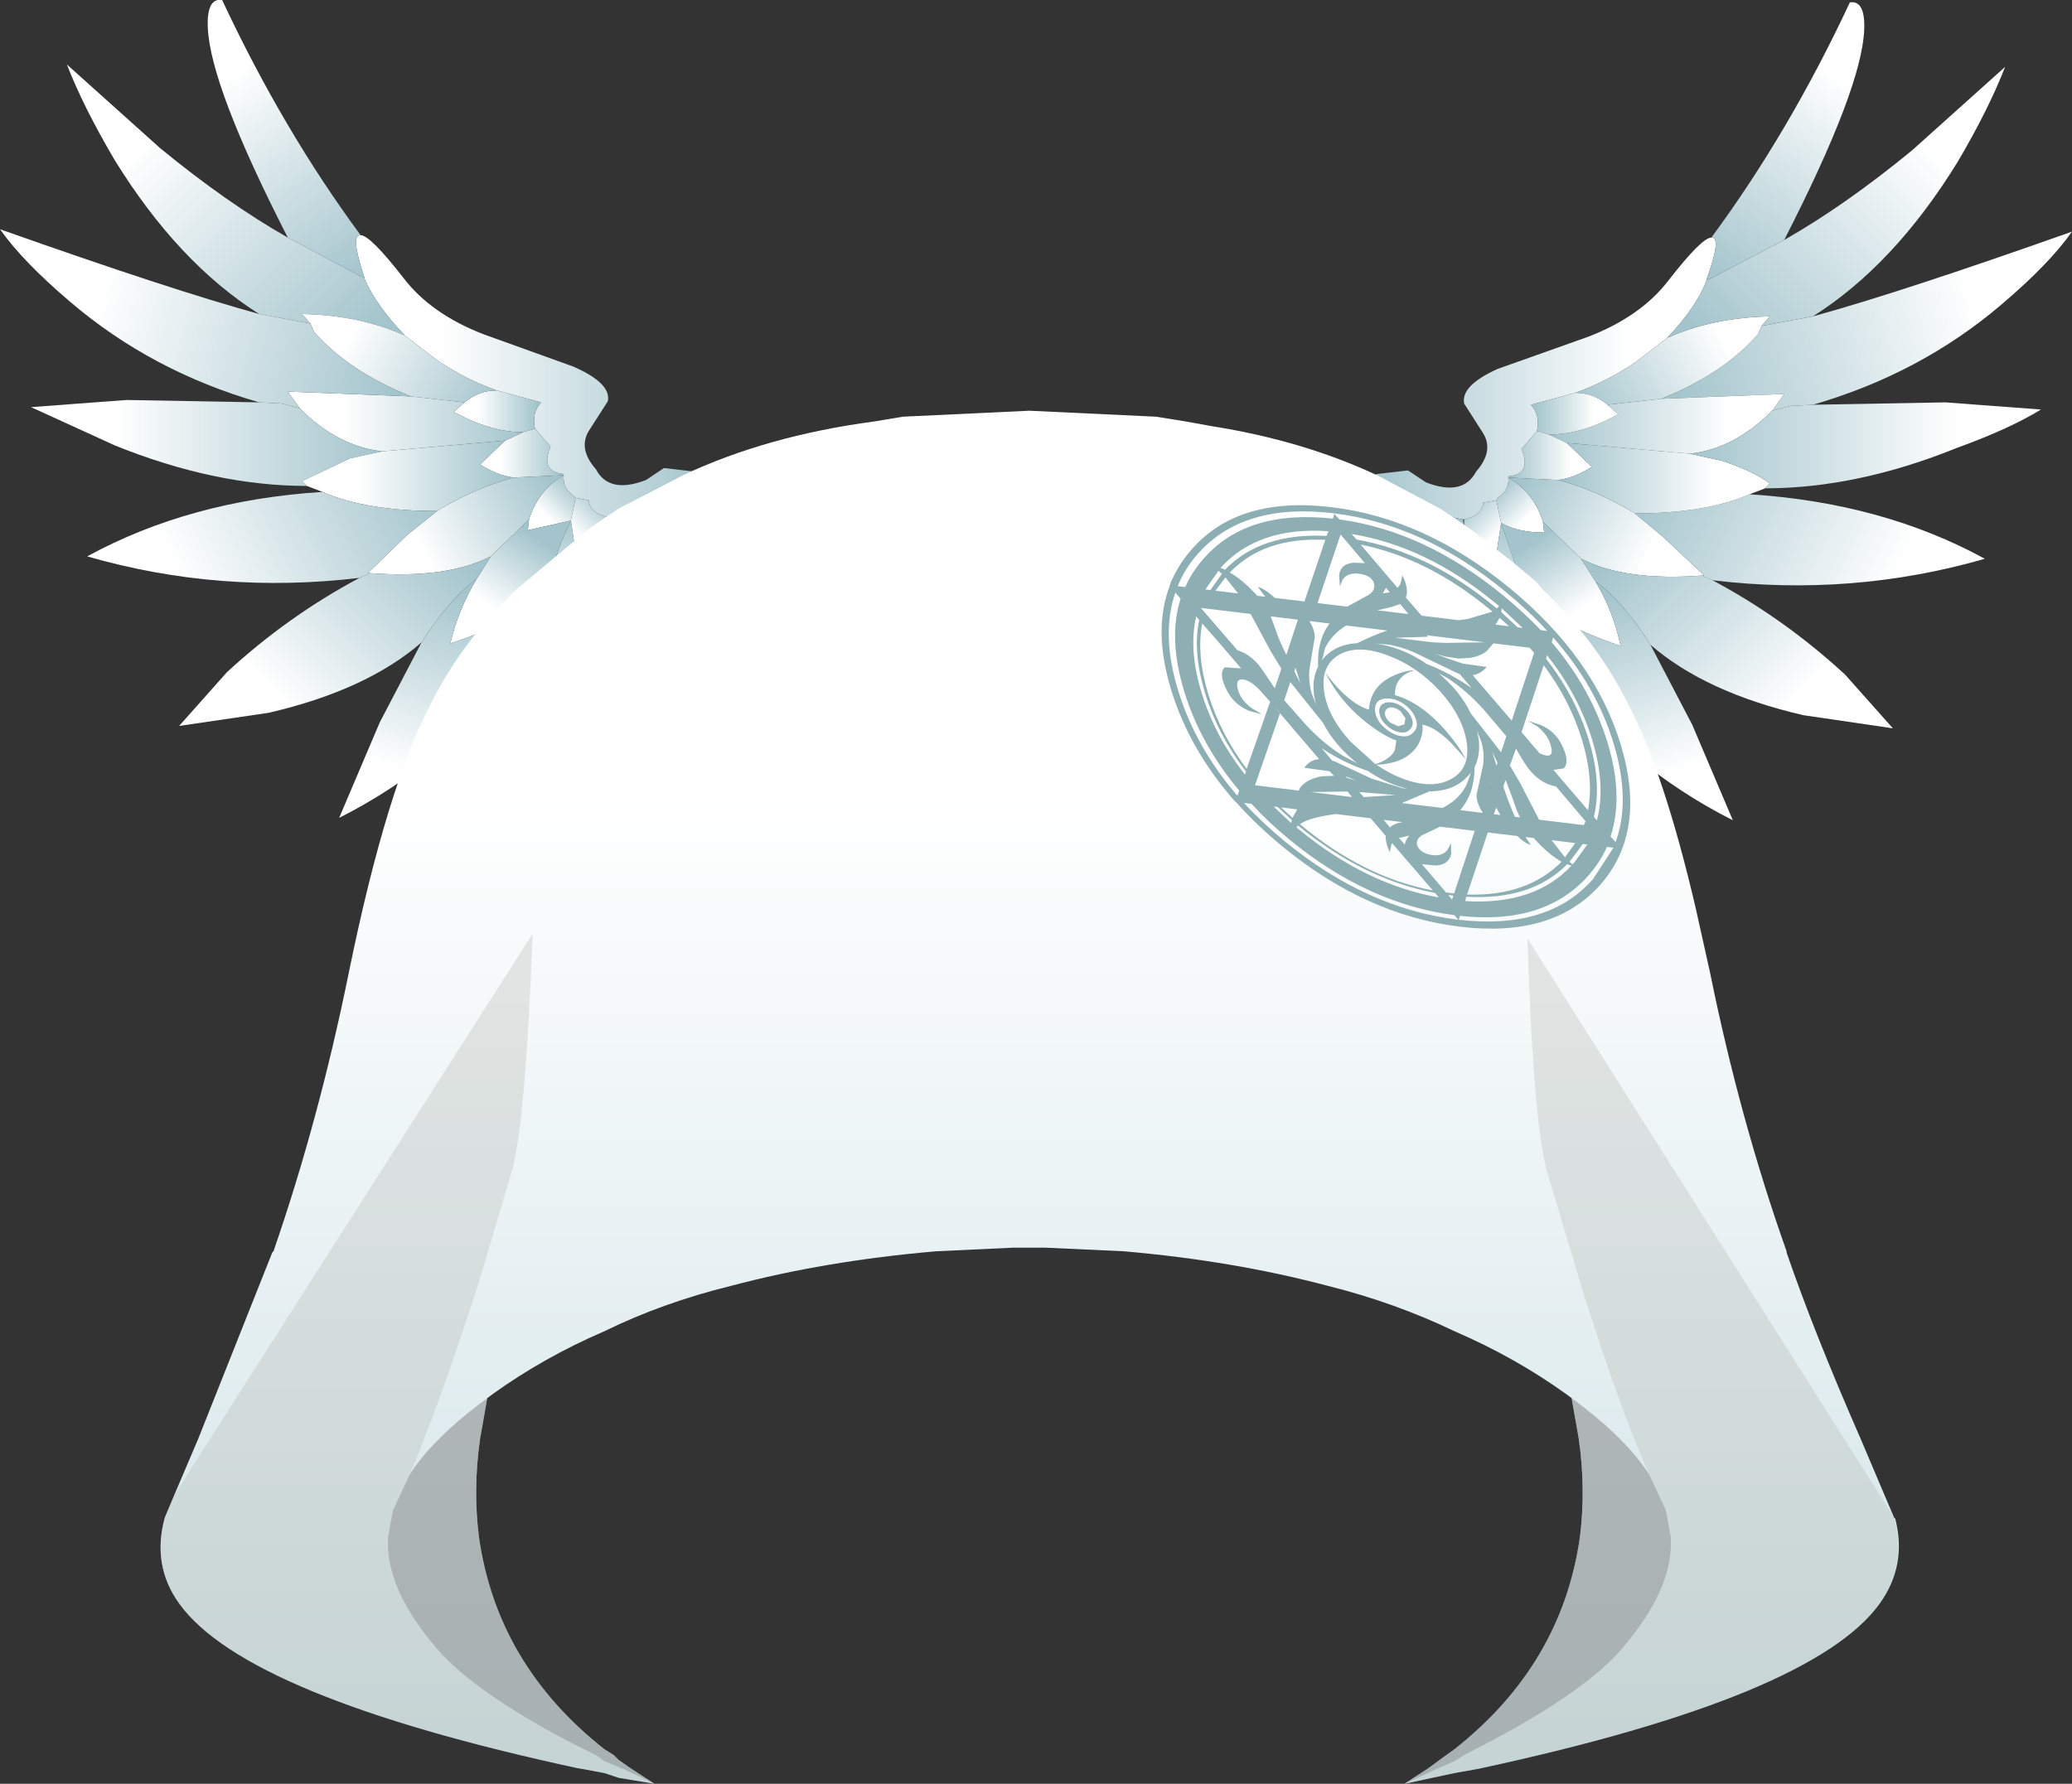 <svg xmlns="http://www.w3.org/2000/svg" xmlns:ffdec="https://www.free-decompiler.com/flash" xmlns:xlink="http://www.w3.org/1999/xlink" ffdec:objectType="frame" width="86.75" height="74.7"><rect width="100%" height="100%" fill="#333333" stroke="none"/><g transform="translate(20.4 27.25)"><use ffdec:characterId="1" xlink:href="#a" width="86.75" height="74.7" transform="translate(-20.4 -27.25)"/><use ffdec:characterId="3" xlink:href="#b" width="44.7" height="44.7" transform="matrix(.421 .051 .12 .393 25.95 -7.15)"/></g><defs><linearGradient id="c" x1="-819.2" x2="819.2" gradientTransform="matrix(.009 0 0 .007 43.95 -11.35)" gradientUnits="userSpaceOnUse" spreadMethod="pad"><stop offset="0" stop-color="#a3c4cc"/><stop offset=".765" stop-color="#fff"/></linearGradient><linearGradient id="d" x1="-819.2" x2="819.2" gradientTransform="matrix(-.001 .002 -.003 -.001 35.6 -3.6)" gradientUnits="userSpaceOnUse" spreadMethod="pad"><stop offset="0" stop-color="#a3c4cc"/><stop offset=".765" stop-color="#fff"/></linearGradient><linearGradient id="e" x1="-819.2" x2="819.2" gradientTransform="matrix(-0 .003 -.003 -0 37.8 -3.3)" gradientUnits="userSpaceOnUse" spreadMethod="pad"><stop offset="0" stop-color="#a3c4cc"/><stop offset=".765" stop-color="#fff"/></linearGradient><linearGradient id="f" x1="-819.2" x2="819.2" gradientTransform="matrix(0 .004 -.006 0 39.9 2.45)" gradientUnits="userSpaceOnUse" spreadMethod="pad"><stop offset="0" stop-color="#a3c4cc"/><stop offset=".765" stop-color="#fff"/></linearGradient><linearGradient id="g" x1="-819.2" x2="819.2" gradientTransform="rotate(101.31 21.079 13.142)scale(.001)" gradientUnits="userSpaceOnUse" spreadMethod="pad"><stop offset="0" stop-color="#a3c4cc"/><stop offset=".765" stop-color="#fff"/></linearGradient><linearGradient id="h" x1="-819.2" x2="819.2" gradientTransform="rotate(94.764 22.091 16.08)scale(.001)" gradientUnits="userSpaceOnUse" spreadMethod="pad"><stop offset="0" stop-color="#a3c4cc"/><stop offset=".765" stop-color="#fff"/></linearGradient><linearGradient id="i" x1="-819.2" x2="819.2" gradientTransform="matrix(0 .003 -.004 0 39.85 -2.35)" gradientUnits="userSpaceOnUse" spreadMethod="pad"><stop offset="0" stop-color="#a3c4cc"/><stop offset=".765" stop-color="#fff"/></linearGradient><linearGradient id="j" x1="-819.2" x2="819.2" gradientTransform="matrix(-.001 .004 -.004 -.001 36.85 .55)" gradientUnits="userSpaceOnUse" spreadMethod="pad"><stop offset="0" stop-color="#a3c4cc"/><stop offset=".765" stop-color="#fff"/></linearGradient><linearGradient id="k" x1="-819.2" x2="819.2" gradientTransform="matrix(.004 -.007 .006 .004 54.3 -21.35)" gradientUnits="userSpaceOnUse" spreadMethod="pad"><stop offset="0" stop-color="#a3c4cc"/><stop offset=".765" stop-color="#fff"/></linearGradient><linearGradient id="l" x1="-819.2" x2="819.2" gradientTransform="matrix(.01 -.003 .001 .004 57.7 -13.85)" gradientUnits="userSpaceOnUse" spreadMethod="pad"><stop offset="0" stop-color="#a3c4cc"/><stop offset=".765" stop-color="#fff"/></linearGradient><linearGradient id="m" x1="-819.2" x2="819.2" gradientTransform="matrix(.005 -.002 .001 .002 49.6 -12.15)" gradientUnits="userSpaceOnUse" spreadMethod="pad"><stop offset="0" stop-color="#a3c4cc"/><stop offset=".765" stop-color="#fff"/></linearGradient><linearGradient id="n" x1="-819.2" x2="819.2" gradientTransform="matrix(.007 -.007 .005 .005 56.55 -18.75)" gradientUnits="userSpaceOnUse" spreadMethod="pad"><stop offset="0" stop-color="#a3c4cc"/><stop offset=".765" stop-color="#fff"/></linearGradient><linearGradient id="o" x1="-819.2" x2="819.2" gradientTransform="matrix(.006 -.002 0 .001 49.4 -9.5)" gradientUnits="userSpaceOnUse" spreadMethod="pad"><stop offset="0" stop-color="#a3c4cc"/><stop offset=".765" stop-color="#fff"/></linearGradient><linearGradient id="p" x1="-819.2" x2="819.2" gradientTransform="matrix(.002 0 0 .001 45.5 -9.9)" gradientUnits="userSpaceOnUse" spreadMethod="pad"><stop offset="0" stop-color="#a3c4cc"/><stop offset=".765" stop-color="#fff"/></linearGradient><linearGradient id="q" x1="-819.2" x2="819.2" gradientTransform="matrix(.002 .001 -0 .001 44.5 -8.1)" gradientUnits="userSpaceOnUse" spreadMethod="pad"><stop offset="0" stop-color="#a3c4cc"/><stop offset=".765" stop-color="#fff"/></linearGradient><linearGradient id="r" x1="-819.2" x2="819.2" gradientTransform="matrix(.001 .001 -.001 .001 41.7 -5.2)" gradientUnits="userSpaceOnUse" spreadMethod="pad"><stop offset="0" stop-color="#a3c4cc"/><stop offset=".765" stop-color="#fff"/></linearGradient><linearGradient id="s" x1="-819.2" x2="819.2" gradientTransform="matrix(.001 .001 -.001 .001 43.25 -6.15)" gradientUnits="userSpaceOnUse" spreadMethod="pad"><stop offset="0" stop-color="#a3c4cc"/><stop offset=".765" stop-color="#fff"/></linearGradient><linearGradient id="t" x1="-819.2" x2="819.2" gradientTransform="matrix(.004 .003 -.001 .002 46.85 -5.2)" gradientUnits="userSpaceOnUse" spreadMethod="pad"><stop offset="0" stop-color="#a3c4cc"/><stop offset=".765" stop-color="#fff"/></linearGradient><linearGradient id="u" x1="-819.2" x2="819.2" gradientTransform="matrix(.002 .002 -.003 .002 45.05 -2.7)" gradientUnits="userSpaceOnUse" spreadMethod="pad"><stop offset="0" stop-color="#a3c4cc"/><stop offset=".765" stop-color="#fff"/></linearGradient><linearGradient id="v" x1="-819.2" x2="819.2" gradientTransform="matrix(.001 .004 -.004 .001 42.15 -2.05)" gradientUnits="userSpaceOnUse" spreadMethod="pad"><stop offset="0" stop-color="#a3c4cc"/><stop offset=".765" stop-color="#fff"/></linearGradient><linearGradient id="w" x1="-819.2" x2="819.2" gradientTransform="matrix(.006 .005 -.003 .003 52.3 -.3)" gradientUnits="userSpaceOnUse" spreadMethod="pad"><stop offset="0" stop-color="#a3c4cc"/><stop offset=".765" stop-color="#fff"/></linearGradient><linearGradient id="x" x1="-819.2" x2="819.2" gradientTransform="matrix(.002 .006 -.006 .002 48.55 2.55)" gradientUnits="userSpaceOnUse" spreadMethod="pad"><stop offset="0" stop-color="#a3c4cc"/><stop offset=".765" stop-color="#fff"/></linearGradient><linearGradient id="y" x1="-819.2" x2="819.2" gradientTransform="matrix(.009 .002 -.001 .002 55.35 -4.65)" gradientUnits="userSpaceOnUse" spreadMethod="pad"><stop offset="0" stop-color="#a3c4cc"/><stop offset=".765" stop-color="#fff"/></linearGradient><linearGradient id="z" x1="-819.2" x2="819.2" gradientTransform="matrix(.005 .001 -0 .002 49.2 -7.25)" gradientUnits="userSpaceOnUse" spreadMethod="pad"><stop offset="0" stop-color="#a3c4cc"/><stop offset=".765" stop-color="#fff"/></linearGradient><linearGradient id="A" x1="-819.2" x2="819.2" gradientTransform="matrix(.009 -.001 0 .002 57.65 -8.6)" gradientUnits="userSpaceOnUse" spreadMethod="pad"><stop offset="0" stop-color="#a3c4cc"/><stop offset=".765" stop-color="#fff"/></linearGradient><linearGradient id="B" x1="-819.2" x2="819.2" gradientTransform="matrix(.001 .006 -.006 .002 43.4 3.65)" gradientUnits="userSpaceOnUse" spreadMethod="pad"><stop offset="0" stop-color="#a3c4cc"/><stop offset=".765" stop-color="#fff"/></linearGradient><linearGradient id="C" x1="-819.2" x2="819.2" gradientTransform="matrix(-.009 0 0 .007 2 -11.45)" gradientUnits="userSpaceOnUse" spreadMethod="pad"><stop offset="0" stop-color="#a3c4cc"/><stop offset=".765" stop-color="#fff"/></linearGradient><linearGradient id="D" x1="-819.2" x2="819.2" gradientTransform="matrix(-.002 0 0 .001 .45 -10)" gradientUnits="userSpaceOnUse" spreadMethod="pad"><stop offset="0" stop-color="#a3c4cc"/><stop offset=".765" stop-color="#fff"/></linearGradient><linearGradient id="E" x1="-819.2" x2="819.2" gradientTransform="matrix(-.002 .001 0 .001 1.45 -8.2)" gradientUnits="userSpaceOnUse" spreadMethod="pad"><stop offset="0" stop-color="#a3c4cc"/><stop offset=".765" stop-color="#fff"/></linearGradient><linearGradient id="F" x1="-819.2" x2="819.2" gradientTransform="matrix(-.006 -.002 -0 .001 -3.45 -9.6)" gradientUnits="userSpaceOnUse" spreadMethod="pad"><stop offset="0" stop-color="#a3c4cc"/><stop offset=".765" stop-color="#fff"/></linearGradient><linearGradient id="G" x1="-819.2" x2="819.2" gradientTransform="matrix(-.001 .001 .001 .001 4.25 -5.3)" gradientUnits="userSpaceOnUse" spreadMethod="pad"><stop offset="0" stop-color="#a3c4cc"/><stop offset=".765" stop-color="#fff"/></linearGradient><linearGradient id="H" x1="-819.2" x2="819.2" gradientTransform="matrix(-.001 .001 .001 .001 2.7 -6.25)" gradientUnits="userSpaceOnUse" spreadMethod="pad"><stop offset="0" stop-color="#a3c4cc"/><stop offset=".765" stop-color="#fff"/></linearGradient><linearGradient id="I" x1="-819.2" x2="819.2" gradientTransform="matrix(-.004 .003 .001 .002 -.9 -5.3)" gradientUnits="userSpaceOnUse" spreadMethod="pad"><stop offset="0" stop-color="#a3c4cc"/><stop offset=".765" stop-color="#fff"/></linearGradient><linearGradient id="J" x1="-819.2" x2="819.2" gradientTransform="matrix(-.001 .004 .004 .001 3.8 -2.15)" gradientUnits="userSpaceOnUse" spreadMethod="pad"><stop offset="0" stop-color="#a3c4cc"/><stop offset=".765" stop-color="#fff"/></linearGradient><linearGradient id="K" x1="-819.2" x2="819.2" gradientTransform="matrix(-.002 .002 .003 .002 .9 -2.8)" gradientUnits="userSpaceOnUse" spreadMethod="pad"><stop offset="0" stop-color="#a3c4cc"/><stop offset=".765" stop-color="#fff"/></linearGradient><linearGradient id="L" x1="-819.2" x2="819.2" gradientTransform="matrix(0 .004 .006 0 6.05 2.35)" gradientUnits="userSpaceOnUse" spreadMethod="pad"><stop offset="0" stop-color="#a3c4cc"/><stop offset=".765" stop-color="#fff"/></linearGradient><linearGradient id="M" x1="-819.2" x2="819.2" gradientTransform="matrix(.001 .002 .003 -.001 10.35 -3.7)" gradientUnits="userSpaceOnUse" spreadMethod="pad"><stop offset="0" stop-color="#a3c4cc"/><stop offset=".765" stop-color="#fff"/></linearGradient><linearGradient id="N" x1="-819.2" x2="819.2" gradientTransform="matrix(0 .003 .003 -0 8.15 -3.4)" gradientUnits="userSpaceOnUse" spreadMethod="pad"><stop offset="0" stop-color="#a3c4cc"/><stop offset=".765" stop-color="#fff"/></linearGradient><linearGradient id="O" x1="-819.2" x2="819.2" gradientTransform="matrix(0 .001 .001 -0 7.85 -5.05)" gradientUnits="userSpaceOnUse" spreadMethod="pad"><stop offset="0" stop-color="#a3c4cc"/><stop offset=".765" stop-color="#fff"/></linearGradient><linearGradient id="P" x1="-819.2" x2="819.2" gradientTransform="matrix(0 .001 .001 -0 6 -4.7)" gradientUnits="userSpaceOnUse" spreadMethod="pad"><stop offset="0" stop-color="#a3c4cc"/><stop offset=".765" stop-color="#fff"/></linearGradient><linearGradient id="Q" x1="-819.2" x2="819.2" gradientTransform="matrix(-0 .003 .004 0 6.1 -2.45)" gradientUnits="userSpaceOnUse" spreadMethod="pad"><stop offset="0" stop-color="#a3c4cc"/><stop offset=".765" stop-color="#fff"/></linearGradient><linearGradient id="R" x1="-819.2" x2="819.2" gradientTransform="matrix(.001 .004 .004 -.001 9.1 .45)" gradientUnits="userSpaceOnUse" spreadMethod="pad"><stop offset="0" stop-color="#a3c4cc"/><stop offset=".765" stop-color="#fff"/></linearGradient><linearGradient id="S" x1="-819.2" x2="819.2" gradientTransform="matrix(-.001 .006 .006 .002 2.55 3.55)" gradientUnits="userSpaceOnUse" spreadMethod="pad"><stop offset="0" stop-color="#a3c4cc"/><stop offset=".765" stop-color="#fff"/></linearGradient><linearGradient id="T" x1="-819.2" x2="819.2" gradientTransform="matrix(-.002 .006 .006 .002 -2.6 2.45)" gradientUnits="userSpaceOnUse" spreadMethod="pad"><stop offset="0" stop-color="#a3c4cc"/><stop offset=".765" stop-color="#fff"/></linearGradient><linearGradient id="U" x1="-819.2" x2="819.2" gradientTransform="matrix(-.004 -.007 -.006 .004 -8.35 -21.45)" gradientUnits="userSpaceOnUse" spreadMethod="pad"><stop offset="0" stop-color="#a3c4cc"/><stop offset=".765" stop-color="#fff"/></linearGradient><linearGradient id="V" x1="-819.2" x2="819.2" gradientTransform="matrix(-.007 -.007 -.005 .005 -10.6 -18.85)" gradientUnits="userSpaceOnUse" spreadMethod="pad"><stop offset="0" stop-color="#a3c4cc"/><stop offset=".765" stop-color="#fff"/></linearGradient><linearGradient id="W" x1="-819.2" x2="819.2" gradientTransform="matrix(-.005 -.002 -.001 .002 -3.65 -12.25)" gradientUnits="userSpaceOnUse" spreadMethod="pad"><stop offset="0" stop-color="#a3c4cc"/><stop offset=".765" stop-color="#fff"/></linearGradient><linearGradient id="X" x1="-819.2" x2="819.2" gradientTransform="matrix(-.01 -.003 -.001 .004 -11.75 -13.95)" gradientUnits="userSpaceOnUse" spreadMethod="pad"><stop offset="0" stop-color="#a3c4cc"/><stop offset=".765" stop-color="#fff"/></linearGradient><linearGradient id="Y" x1="-819.2" x2="819.2" gradientTransform="matrix(-.009 -.001 -0 .002 -11.7 -8.7)" gradientUnits="userSpaceOnUse" spreadMethod="pad"><stop offset="0" stop-color="#a3c4cc"/><stop offset=".765" stop-color="#fff"/></linearGradient><linearGradient id="Z" x1="-819.2" x2="819.2" gradientTransform="matrix(-.005 .001 0 .002 -3.25 -7.35)" gradientUnits="userSpaceOnUse" spreadMethod="pad"><stop offset="0" stop-color="#a3c4cc"/><stop offset=".765" stop-color="#fff"/></linearGradient><linearGradient id="aa" x1="-819.2" x2="819.2" gradientTransform="matrix(-.006 .005 .003 .003 -6.35 -.4)" gradientUnits="userSpaceOnUse" spreadMethod="pad"><stop offset="0" stop-color="#a3c4cc"/><stop offset=".765" stop-color="#fff"/></linearGradient><linearGradient id="ab" x1="-819.2" x2="819.2" gradientTransform="matrix(-.009 .002 .001 .002 -9.4 -4.75)" gradientUnits="userSpaceOnUse" spreadMethod="pad"><stop offset="0" stop-color="#a3c4cc"/><stop offset=".765" stop-color="#fff"/></linearGradient><linearGradient id="ac" x1="-819.2" x2="819.2" gradientTransform="matrix(0 -.036 .035 0 22.7 18.7)" gradientUnits="userSpaceOnUse" spreadMethod="pad"><stop offset="0" stop-color="#cde1e5"/><stop offset=".718" stop-color="#fff"/></linearGradient><path id="ad" fill="#8daeb2" fill-rule="evenodd" d="m40.75 32.7.35.55Q44 28.4 44 22.3q0-6.05-2.9-10.85l-.3.55q2.6 4.6 2.6 10.35 0 5.7-2.65 10.35m-20.05-18q1.9-1.1 3.5-1.8h-4.1q-1.8 1.2-2.9 2.8l-.7 1.4.3-.35q1.7-1.65 3.9-2.05m8.2 2.65-.75-.4q1.65 1.7 2.05 4l1.9 3.9L33.15 23l-1.5-2.65q-1.15-1.85-2.75-3m-2-1.5.25.2q2.25.75 3.95 2.1l-.8-1.4-.3-.1-3.3-1.5q-1.4-.65-2.9-.7l-1.25.05q2.45.05 4.35 1.35m1.45-1.05 1.05.35 1.55.4 2.35.05q-.8.85-1.7 1.1l2.6 4.5 4.45-7.8-.3-.5h-3.6l-1 1q-.85.65-2 .95l-1.1.2L29.3 15zm-.25-1.9.1.15-3.45.55h3.75l1.25-.1 4.15-.6h-5.8m-2.45-4.25-.25-.45-.5.65zm.7 1.15-1 .45-1.55.55h3.1zM24 5.75 22.4 2.9l-4.55 7.9h2.95L23 9.45q1.25-.7 1.3-1.55.05-.9-1.25-.9-1.1 0-1.85.85l-.5.8.25-1.2q.5-1.3 1.9-1.6zm-3.1-2.5.35-.55q-7.1.4-12.3 5.5l.4.15q4.9-4.6 11.55-5.1m16.35 4.2q1.6 1.6 2.8 3.35h.65q-1.3-2-3.1-3.8Q31.3.65 22.35.65 13.35.65 7 7q-1.8 1.8-3.05 3.8h.75q1.15-1.75 2.75-3.35 6.05-6.1 14.65-6.2l.3-.55.35.55q8.45.15 14.5 6.2m-.7 1.9 1.2 1.45h.5L36.7 8.9zm-.35.65-.65.8h1.35zm-.25-1.25.25.25.3-.3-.3-.3q-5.3-5.35-12.65-5.7l.35.55q7 .45 12.05 5.5M31.9 10.8l.95-.25 2.8-1.15-.25-.25q-4.75-4.8-11.25-5.4l2.45 4.3.4-.45.5-1q.25 1.45-.35 2.4l1.05 1.8zm-9.55 10q.65 0 1.1.45.5.5.5 1.15t-.5 1.1q-.45.5-1.1.5t-1.15-.5q-.45-.45-.45-1.1t.45-1.15q.5-.45 1.15-.45m-.05.55q-.4 0-.7.3t-.3.7.3.7l.7.3.7-.3.3-.7-.3-.7q-.3-.3-.7-.3m.05-.95q-.85 0-1.45.55-.55.6-.55 1.45 0 .8.55 1.35.6.65 1.45.65.8 0 1.4-.65.6-.55.6-1.35 0-.85-.6-1.45-.6-.55-1.4-.55m5.4-1.45q-1.6-2.5-4.3-3.3-2.7-.85-4.95.55-1.35.85-2.05 2.15.9 2.1 2.2 3.05.7.45 1.15.5.9-2.6 3.55-4.05 1.35-.75 2.5-.95-.6.2-1.25.65-1.3.95-1.65 2.4 2.55.5 4.2 3.4.8 1.4 1.1 2.75l-1-1.6q-1.2-1.6-2.4-1.65-.2 1.1-1.1 2.3-1.75 2.2-4.9 2.75 1 .8 2.3 1.2 2.7.8 5-.65 2.25-1.4 2.7-4.15.45-2.8-1.1-5.35m8.3 5.5.5.15q.9.1.9-1.2.05-1.1-.8-1.9l-.8-.5 1.2.3q1.3.5 1.55 1.9.35 1.8-.55 2.6l-1.1.3 2.3 4q1.6-3.55 1.6-7.75t-1.6-7.7l-4.4 7.7zM39.9 13.5l-.2.4q1.85 3.8 1.85 8.4t-1.9 8.45l.2.35q2.05-4 2.05-8.85 0-4.8-2-8.75m-1.75-6.95q6.55 6.55 6.55 15.8 0 9.3-6.55 15.85-6.55 6.5-15.8 6.5-9.3 0-15.8-6.5-2-2-3.4-4.3H3.1Q0 28.75 0 22.35t3.15-11.5v-.05q1.4-2.25 3.4-4.25Q13.05 0 22.35 0q9.25 0 15.8 6.55m-25.5 4.25-.45-1q.7.15 1.4 1h2.95l4.1-7.1q-6.25.5-10.9 4.9 1 .55 1.95 1.95l.15.25zM30.4 24l-.1-1.25q-.1 2.25-1.4 4.1-.85 2.95-2.85 4.95h2.25l-.05-.2q-.25-.75-.05-1.65l1.5-3.15q.65-1.35.7-2.8M3.5 11.55Q.7 16.35.7 22.3q0 6.05 2.8 10.9l.35-.6Q1.3 28 1.3 22.35t2.55-10.2zm3.2-.75h.5l1.7-1.95-.25-.3zm-1.05 2.1 2.45 4.2q1.45.3 2.05 2.1l.6 1.6 1.3-2.25-.55-1.8-.9-3.85zm.7 3.45L5.3 14.6q-1.6 3.55-1.6 7.75t1.6 7.75l4.55-7.75-.5-.8q-.7-1.25-1.55-1.3-.9 0-.9 1.3 0 1.1.9 1.8l.8.5-1.2-.2q-1.35-.5-1.65-1.9-.4-1.8.5-2.6l1.65-.1zm3.6-5.55-.8-1.6-1.45 1.6zM5.1 14.25l-.2-.35q-1.85 3.8-1.85 8.35 0 4.65 1.9 8.5l.2-.35Q3.4 26.7 3.4 22.3t1.7-8.05m8.2 4.4.25 1.25v-1.65zm-2.8 4.85v-.05l-.45-.8zl-4.85 8.3H10q.25-.45.85-.9.85-.65 2-1l1.25-.2-.3-.45-2.5-.05q.8-.95 1.8-1.15zm2.05-3.6-1.2 2.1 1.45 2.4q1.2 1.85 2.85 2.95l1.25.65-.1-.1q-1.7-1.7-2.15-3.9zm.15-5.3q0 .75.3 2.35l2.3-4.05h-2.7zm5.75-1.7h-2l.05.2q.2.7 0 1.5l-1.45 3.35q-.6 1.4-.65 2.9l.1 1.25q.05-2.4 1.4-4.25.7-2.9 2.55-4.95m-2 5.45q-.5.9-.7 2.1-.45 2.75 1.15 5.25l1.85 2.15q1.65-.7 2.45-1.8l.45-1.1q-1.05-.3-2.2-1.3-2.35-2-3-5.3M13.7 26.8l.7 1.25h.15l3.35 1.45 2.9.65h.5q-1.95-.25-3.55-1.45-2.3-.6-4.05-1.9m2.55 3.1-.95-.3.1.15zm-5.05 1.9h4.1l-.3-.55zm8.55 2.1h-1.9l.4.75q.5-.45 1.3-.7zm-6.7 0-1.2.35q-1.8.55-2.8 1.25l.1.1q4.9 4.95 11.55 5.45L18 36.4l-.1.05-.45.95q-.15-1 .1-1.75l-1-1.75zm3.45-2.25 3.35-.65-3.65.15zM9.25 33.9h-1.6l.85 1zm-4.55 0h-.75q1.3 2 3.05 3.75 6.35 6.3 15.35 6.3h.05V44l.05-.05q8.9-.05 15.15-6.3l3.1-3.75h-.65q-1.2 1.8-2.8 3.4-6.1 6.1-14.55 6.2l-.25.45h-.05l-.25-.45q-8.65-.1-14.7-6.2-1.6-1.6-2.75-3.4m14.55 2.45q.2-.5.75-1.05l-1.15.4zM6.9 33.9l1.3 1.6.15-.35L7.3 33.9zm1.7 2 .15.15q5.2 5.25 12.35 5.7l-.25-.45q-6.9-.55-11.9-5.5l-.1-.1q-.15.05-.25.2m13.55 5.45.25.45.25-.45h-.5m7.9-9.55-.05-.15-.15-.6-.45.75zm-6.55 4.55.55-.75-.3 1.15q-.55 1.2-1.9 1.5l-1.45.05 1.6 2.8h.8l4.1-7.2h-3.45l-1.6.9q-1.25.6-1.35 1.4 0 .9 1.25.95 1.05 0 1.75-.8m4.05-7.5.8-1.35-.4.4q-1.7 1.7-3.95 2.15l-.55.1-3.2 1.65h4.05l.4-.25q1.75-1.1 2.85-2.7m2.5-.5-.05.1h.05zm5.75 8.1-.4-.1q-4.85 4.5-11.45 4.95l-.25.5q7-.45 12.1-5.35m.4-.4 1.9-2.15h-.45l-1.7 1.9-.25.25.25.25zm-1.65-2.15.85 1.75v-.05l1.5-1.7zm.35 2.25q-1.1-.6-2.1-2.2v-.05h-.85l.3.8q-.6-.1-1.1-.8H28.2l-4.1 7.15q6.15-.6 10.8-4.9m-3.5-10.1-.2-1.15v1.5zm.3 1.8-.45.75q.05 1.85.25 3.2h.5q-.15-.8-.15-1.75zm.9-1.65.5 1.8.8 3.8h4.45l.3-.45-1.95-3.45q-1.9-.15-2.55-2.3l-.4-1.35z"/><use ffdec:characterId="2" xlink:href="#ad" id="b" width="44.7" height="44.7"/><g id="a" fill-rule="evenodd"><path fill="url(#c)" d="m36.5-6-.05-.3q-.1-.7.8-1.1l1.3-.15.75.5q1.55.6 2.1-.45.75-.85.3-1.6l-.8-1.25q-.15-.75 1.4-1.45l3.8-1.35q2.2-.85 3.35-2.35 1.4-1.8 1.8-1.8.45-.05-.2 1.75v.05q-.45 1.15-1.65 2.4l-1.3 1q-1.25.85-2.55 1.3l-1.85.5q.4.45.25 1.1l-.65.75q.45 1.05-.55 1.15v.05q.05.55-.45.85l-.05.1-.55.1q-.05.55-.8.7h-.05l-.8-.15q-.6.45-1.1.3l-.25-.05-.45-.35q-.45.4-.95.35l-.3-.05-.3-.25z" transform="translate(20.4 27.25)"/><path fill="url(#d)" d="M36.75-2.7 35.3-1.65l-.9.55.25-1.8Q35.2-4.85 36.5-6l.2.3.3.25q-.55 1.4-.25 2.75" transform="translate(20.4 27.25)"/><path fill="url(#e)" d="M36.75-2.6v-.1q-.3-1.35.25-2.75l.3.05.3.95.2.35.5-.3q.6-.45.65-.95l.1.15q.05.95-.4 1.9v.1l-1.3 2.05q-.35-.4-.55-1.1z" transform="translate(20.4 27.25)"/><path fill="url(#f)" d="M41.4 2.25Q41 4.6 39.85 7q-.65-.95-1.05-2.75-.55-2.45-.45-5 0-1.25.3-2.45v-.1Q38.9-1.15 40.3.5l.65-2.5.5 1.25V1.8z" transform="translate(20.4 27.25)"/><path fill="url(#g)" d="M37.3-5.4q.5.05.95-.35l.45.35.25.05q-.05.5-.65.95l-.5.3-.2-.35z" transform="translate(20.4 27.25)"/><path fill="url(#h)" d="M38.95-5.35q.5.15 1.1-.3l.8.15.05.3-.25.95q-.25.4-.7.6-.75-.3-.9-1.55z" transform="translate(20.4 27.25)"/><path fill="url(#i)" d="M38.65-3.3q.45-.95.4-1.9.15 1.25.9 1.55.45-.2.7-.6.55.95.3 2.25L40.3.5q-1.4-1.65-1.65-3.8" transform="translate(20.4 27.25)"/><path fill="url(#j)" d="M38.35-.75q-.3 2.3-2.55 4v-2.2q.15-2.4.95-3.65l.05.35q.2.7.55 1.1l1.3-2.05q-.3 1.2-.3 2.45" transform="translate(20.4 27.25)"/><path fill="url(#k)" d="M51.25-17.3q3.25-4.4 5.8-9.85.65-.1.6 1.15-.1 2.45-3.35 8.8l-3.25 1.7v-.05q.65-1.8.2-1.75" transform="translate(20.4 27.25)"/><path fill="url(#l)" d="M55.5-14q3.65-1 10.85-3.55-.95 1.35-2.95 3.05-3.4 2.9-7.9 4.2l-.95.05-.75.2.5-.7-5.15.2q2.6-1.05 4.05-2.7l.15-.35z" transform="translate(20.4 27.25)"/><path fill="url(#m)" d="M45.55-10.8q1.3-.45 2.55-1.3l1.3-1q1.9-.85 4.3-.9l-.35.4-.15.35q-1.45 1.65-4.05 2.7l-2.25.25q-.6-.5-1.35-.5" transform="translate(20.4 27.25)"/><path fill="url(#n)" d="M54.3-17.2q2.55-1.45 5.35-3.75l3.9-3.5q-.7 1.8-2 4-2.65 4.3-6.05 6.45l-2.15.4.35-.4q-2.4.05-4.3.9 1.2-1.25 1.65-2.4z" transform="translate(20.4 27.25)"/><path fill="url(#o)" d="m49.15-10.55 5.15-.2-.5.7q-1.6 1.6-3.45 1.8L45.2-8.7l-.75-.35q1.35 0 2.9-.85l-.45-.4z" transform="translate(20.4 27.25)"/><path fill="url(#p)" d="M43.95-9.2q.15-.65-.25-1.1l1.85-.5q.75 0 1.35.5l.45.4q-1.55.85-2.9.85z" transform="translate(20.4 27.25)"/><path fill="url(#q)" d="M42.75-7.25v-.05q1-.1.55-1.15l.65-.75.5.15.75.35 1.05 1q-.7.45-1.4.55z" transform="translate(20.4 27.25)"/><path fill="url(#r)" d="M40.9-5.5q.75-.15.8-.7l.55-.1.2.95-.2 1.3-.6-.2Q41-4.6 40.9-5.2z" transform="translate(20.4 27.25)"/><path fill="url(#s)" d="m42.25-6.3.05-.1q.5-.3.45-.85 1.05.6 1.45 1.85l.05.45q-1.1 0-1.8-.4z" transform="translate(20.4 27.25)"/><path fill="url(#t)" d="m42.75-7.25 2.1.1q1.65.45 3.2 1.4l1.2 1 1.7 1.6h-.05q-3.25.25-5.1-.7L44.2-5.4q-.4-1.25-1.45-1.85" transform="translate(20.4 27.25)"/><path fill="url(#u)" d="m44.2-5.4 1.6 1.55.6.95q.75 1.25 1.05 2.7-3.1-1.05-4.05-2.35l-.95-2.8q.7.4 1.8.4z" transform="translate(20.4 27.25)"/><path fill="url(#v)" d="M40.95-2q.25-1.3-.3-2.25l.25-.95q.1.6.75.95l.6.2.2-1.3.95 2.8q.4 2.1.1 4-1.3-.9-2.05-2.2z" transform="translate(20.4 27.25)"/><path fill="url(#w)" d="M51.3-2.95q3 1.6 5.55 3.95l2 2.25-3.75-.55Q51 1.75 48.7-.25 47.6-2 46.4-2.9l-.6-.95q1.85.95 5.1.7l.05.05z" transform="translate(20.4 27.25)"/><path fill="url(#x)" d="m48.7-.25 1.75 3.35 1.7 4Q47.6 4.8 44.6.75l-1.2-3.3q.95 1.3 4.05 2.35-.3-1.45-1.05-2.7 1.2.9 2.3 2.65" transform="translate(20.4 27.25)"/><path fill="url(#y)" d="M52.85-6.55q5.55.35 9.85 2.7-5.55 1.6-11.4.9l-.35-.15-.05-.05h.05l-1.7-1.6-1.2-1q2.95 0 4.8-.8" transform="translate(20.4 27.25)"/><path fill="url(#z)" d="m53.5-6.8-.65.25q-1.85.8-4.8.8-1.55-.95-3.2-1.4.7-.1 1.4-.55l-1.05-1 5.15.45 1.35.3q1.35.45 2 .95z" transform="translate(20.4 27.25)"/><path fill="url(#A)" d="m55.5-10.3 5.55-.1 4 .3q-1.3.8-3.5 1.6-4.2 1.7-8.05 1.7l.2-.2q-.65-.5-2-.95l-1.35-.3q1.85-.2 3.45-1.8l.75-.2z" transform="translate(20.4 27.25)"/><path fill="url(#B)" d="M44.6.75q.7 2.4.5 4.7-.05 1.9-.55 2.95-2.65-2.7-3.15-6.15l.05-.45V-.75q.75 1.3 2.05 2.2.3-1.9-.1-4z" transform="translate(20.4 27.25)"/><path fill="url(#C)" d="M-5.3-17.4q.4 0 1.8 1.8 1.15 1.5 3.35 2.35L3.6-11.9q1.6.7 1.45 1.45l-.8 1.25q-.45.75.3 1.6.55 1.05 2.1.45l.75-.5 1.3.15q.9.4.8 1.1l-.05.3-.2.3-.3.25-.3.05q-.5.05-.95-.35l-.5.35-.2.05q-.5.15-1.1-.3l-.8.15h-.05q-.75-.15-.8-.7l-.55-.1-.1-.1q-.45-.3-.4-.85v-.05q-1-.1-.55-1.15L2-9.3q-.15-.65.25-1.1L.4-10.9q-1.3-.45-2.55-1.3l-1.3-1q-1.2-1.25-1.7-2.4v-.05q-.6-1.8-.15-1.75" transform="translate(20.4 27.25)"/><path fill="url(#D)" d="m.4-10.9 1.85.5q-.4.45-.25 1.1l-.5.15q-1.35 0-2.9-.85l.45-.4q.6-.5 1.35-.5" transform="translate(20.4 27.25)"/><path fill="url(#E)" d="m2-9.3.65.75Q2.2-7.5 3.2-7.4v.05l-2.1.1q-.7-.1-1.4-.55l1.05-1 .75-.35z" transform="translate(20.4 27.25)"/><path fill="url(#F)" d="m1.5-9.15-.75.35-5.15.45q-1.85-.2-3.45-1.8l-.5-.7 5.15.2 2.25.25-.45.4q1.55.85 2.9.85" transform="translate(20.4 27.25)"/><path fill="url(#G)" d="m3.7-6.4.55.1q.05.55.8.7v.3q-.1.6-.75.95l-.6.2-.2-1.3z" transform="translate(20.4 27.25)"/><path fill="url(#H)" d="M3.2-7.35q-.05.55.4.85l.1.1-.2.95-1.8.4.05-.45q.4-1.25 1.45-1.85" transform="translate(20.4 27.25)"/><path fill="url(#I)" d="m1.1-7.25 2.1-.1q-1.05.6-1.45 1.85L.15-3.95q-1.85.95-5.1.7H-5l1.65-1.6 1.25-1q1.55-.95 3.2-1.4" transform="translate(20.4 27.25)"/><path fill="url(#J)" d="m3.5-5.45.2 1.3.6-.2q.65-.35.75-.95.05.6.25.95-.55.95-.3 2.25L4.5-.85q-.75 1.3-2.05 2.2-.3-1.9.1-4Q2.8-4 3.5-5.45" transform="translate(20.4 27.25)"/><path fill="url(#K)" d="m1.75-5.5-.05.45 1.8-.4Q2.8-4 2.55-2.65 1.6-1.35-1.55-.3-1.2-1.75-.45-3l.6-.95z" transform="translate(20.4 27.25)"/><path fill="url(#L)" d="M7.6-.85q.1 2.55-.45 5L6.1 6.9Q4.95 4.5 4.55 2.15L4.5 1.7V-.85L5-2.1q.1 1.15.65 2.5 1.4-1.65 1.65-3.8v.1z" transform="translate(20.4 27.25)"/><path fill="url(#M)" d="m8.95-5.55.3-.25.2-.3q1.3 1.15 1.85 3.1l.25 1.8-.9-.55L9.2-2.8q.3-1.35-.25-2.75" transform="translate(20.4 27.25)"/><path fill="url(#N)" d="m8.65-5.5.3-.05q.55 1.4.25 2.75v.1l-.05.35-.55 1.1q-.9-1.1-1.3-2.05v-.1q-.45-.95-.4-1.9l.1-.15q.05.5.65.95l.5.3.2-.35z" transform="translate(20.4 27.25)"/><path fill="url(#O)" d="m7-5.45.2-.05.5-.35q.45.4.95.35l-.3.95-.2.35-.5-.3q-.6-.45-.65-.95" transform="translate(20.4 27.25)"/><path fill="url(#P)" d="m5.1-5.6.8-.15q.6.45 1.1.3l-.1.15Q6.75-4.05 6-3.75l-.7-.6q-.2-.35-.25-.95z" transform="translate(20.4 27.25)"/><path fill="url(#Q)" d="M6.9-5.3q-.05.95.4 1.9Q7.05-1.25 5.65.4 5.1-.95 5-2.1q-.25-1.3.3-2.25l.7.6q.75-.3.9-1.55" transform="translate(20.4 27.25)"/><path fill="url(#R)" d="M9.2-2.7q.8 1.25.95 3.65v2.2q-2.25-1.7-2.55-4L7.3-3.3q.4.95 1.3 2.05l.55-1.1z" transform="translate(20.4 27.25)"/><path fill="url(#S)" d="M4.55 2.15Q4.05 5.6 1.4 8.3.9 7.25.85 5.35q-.2-2.3.5-4.7l1.2-3.3q-.4 2.1-.1 4 1.3-.9 2.05-2.2V1.7z" transform="translate(20.4 27.25)"/><path fill="url(#T)" d="M1.35.65Q-1.65 4.7-6.2 7l1.7-4 1.75-3.35Q-1.65-2.1-.45-3q-.75 1.25-1.1 2.7 3.15-1.05 4.1-2.35z" transform="translate(20.4 27.25)"/><path fill="url(#U)" d="M-5.3-17.4q-.45-.05.15 1.75v.05l-3.2-1.7q-3.25-6.35-3.35-8.8-.05-1.25.6-1.15 2.55 5.45 5.8 9.85" transform="translate(20.4 27.25)"/><path fill="url(#V)" d="M-5.15-15.6q.5 1.15 1.7 2.4-1.9-.85-4.3-.9l.35.4-2.15-.4q-3.4-2.15-6.05-6.45-1.3-2.2-2-4l3.9 3.5q2.8 2.3 5.35 3.75z" transform="translate(20.4 27.25)"/><path fill="url(#W)" d="m-3.45-13.2 1.3 1q1.25.85 2.55 1.3-.75 0-1.35.5l-2.25-.25q-2.6-1.05-4.05-2.7l-.15-.35-.35-.4q2.4.05 4.3.9" transform="translate(20.4 27.25)"/><path fill="url(#X)" d="M-9.55-10.4q-4.5-1.3-7.9-4.2-2-1.7-2.95-3.05 7.2 2.55 10.85 3.55l2.15.4.15.35q1.45 1.65 4.05 2.7l-5.15-.2.5.7-.75-.2z" transform="translate(20.4 27.25)"/><path fill="url(#Y)" d="M-7.55-6.9q-3.85 0-8.05-1.7l-3.5-1.6 4-.3 5.55.1.95.05.75.2q1.6 1.6 3.45 1.8l-1.35.3-2 .95z" transform="translate(20.4 27.25)"/><path fill="url(#Z)" d="m-6.9-6.65-.65-.25-.2-.2 2-.95 1.35-.3L.75-8.8l-1.05 1q.7.45 1.4.55-1.65.45-3.2 1.4-2.95 0-4.8-.8" transform="translate(20.4 27.25)"/><path fill="url(#aa)" d="M-2.75-.35q-2.3 2-6.4 2.95l-3.75.55 2-2.25q2.55-2.35 5.55-3.95L-5-3.2l.05-.05q3.25.25 5.1-.7l-.6.95q-1.2.9-2.3 2.65" transform="translate(20.4 27.25)"/><path fill="url(#ab)" d="M-5.35-3.05q-5.85.7-11.4-.9 4.3-2.35 9.85-2.7 1.85.8 4.8.8l-1.25 1L-5-3.25h.05L-5-3.2z" transform="translate(20.4 27.25)"/><path fill="url(#ac)" d="M1.2-2.55 4.25-5.1l.65-.45.6-.4 2.7-1.4q3.5-1.65 8-2.25l1.2-.2 5.3-.25 5.3.25 1.25.2 1.1.2q3.8.6 6.9 2.05l2.65 1.4.6.4.65.45 1.8 1.4.95.8.3.35q2.2 2.1 3.5 4.65 1.55 2.9 2.9 8.7l.6 2.7q1.25 6.15 3.2 11.65v.05q1.15 3.35 3.1 7.8l1.4 3.3.05.05q.5 1.95-.65 3.55-2.8 3.9-16.7 6.9l-.25.05-.85.15-2.1.45 1-.65.75-.55.35-.25q4.5-3.55 5.25-8.9.25-2-.05-4.1l-.3-1.7-.2-.15q-2.15-1.55-4.7-2.65-2.5-1.2-5.3-1.9-3.95-1.05-8.55-1.45L23.4 25H22l-3.2.15q-4.65.4-8.6 1.45-2.85.7-5.3 1.9-2.55 1.1-4.7 2.65l-.2.15-.3 1.7q-.3 2.1-.05 4.1Q.4 42.45 4.9 46l.4.25.2.2.5.35 1 .65-1.5-.25-.6-.2-.8-.15-.3-.05q-13.9-3-16.7-6.9-1.15-1.6-.6-3.6l.4-.95 1-2.35 3.1-7.8.05-.05q1.9-5.5 3.15-11.65 1.6-7.85 3.5-11.4Q-1-.45 1.2-2.55" transform="translate(20.4 27.25)"/><path fill="#b1b2ad" fill-opacity=".298" d="M63.95 39.3 79.3 63.55q.55 2-.6 3.6-2.8 3.9-16.7 6.9l-.25.05-.85.15-2.1.45 1.3-.6.8-.35.4-.25 1.15-.6q3.95-2.1 5.45-3.85 2.2-2.55 2.05-4.7l-.2-1.1-.7-1.5q-1.25-2.8-2.85-7.9l-1.4-4.7q-.6-1.95-.85-9.85M21.4 49.15l-1.4 4.7q-1.65 5.1-2.85 7.9l-.7 1.5-.2 1.1q-.15 2.15 2.05 4.7 1.5 1.75 5.45 3.85l1.2.6.35.25.6.25.25.1 1.25.6-1.5-.25-.6-.2-.8-.15-.3-.05q-13.9-3-16.7-6.9-1.15-1.6-.6-3.6l.4-.95 15-23.5q-.3 8.1-.9 10.05"/><path fill="#7f7f7f" fill-opacity=".498" d="m69.75 63.25.2 1.1q.15 2.15-2.05 4.7-1.5 1.75-5.45 3.85l-1.15.6-.4.25-.8.35-1.3.6 1-.65.75-.55.35-.25q4.5-3.55 5.25-8.9.25-2-.05-4.1l-.3-1.7q2.25 1.65 3.25 3.2zM24.95 73.5l-1.2-.6q-3.95-2.1-5.45-3.85-2.2-2.55-2.05-4.7l.2-1.1.7-1.5q1-1.55 3.25-3.2l-.3 1.7q-.3 2.1-.05 4.1.75 5.35 5.25 8.9l.4.25.2.2.5.35 1 .65-1.25-.6-.25-.1-.6-.25z"/></g></defs></svg>